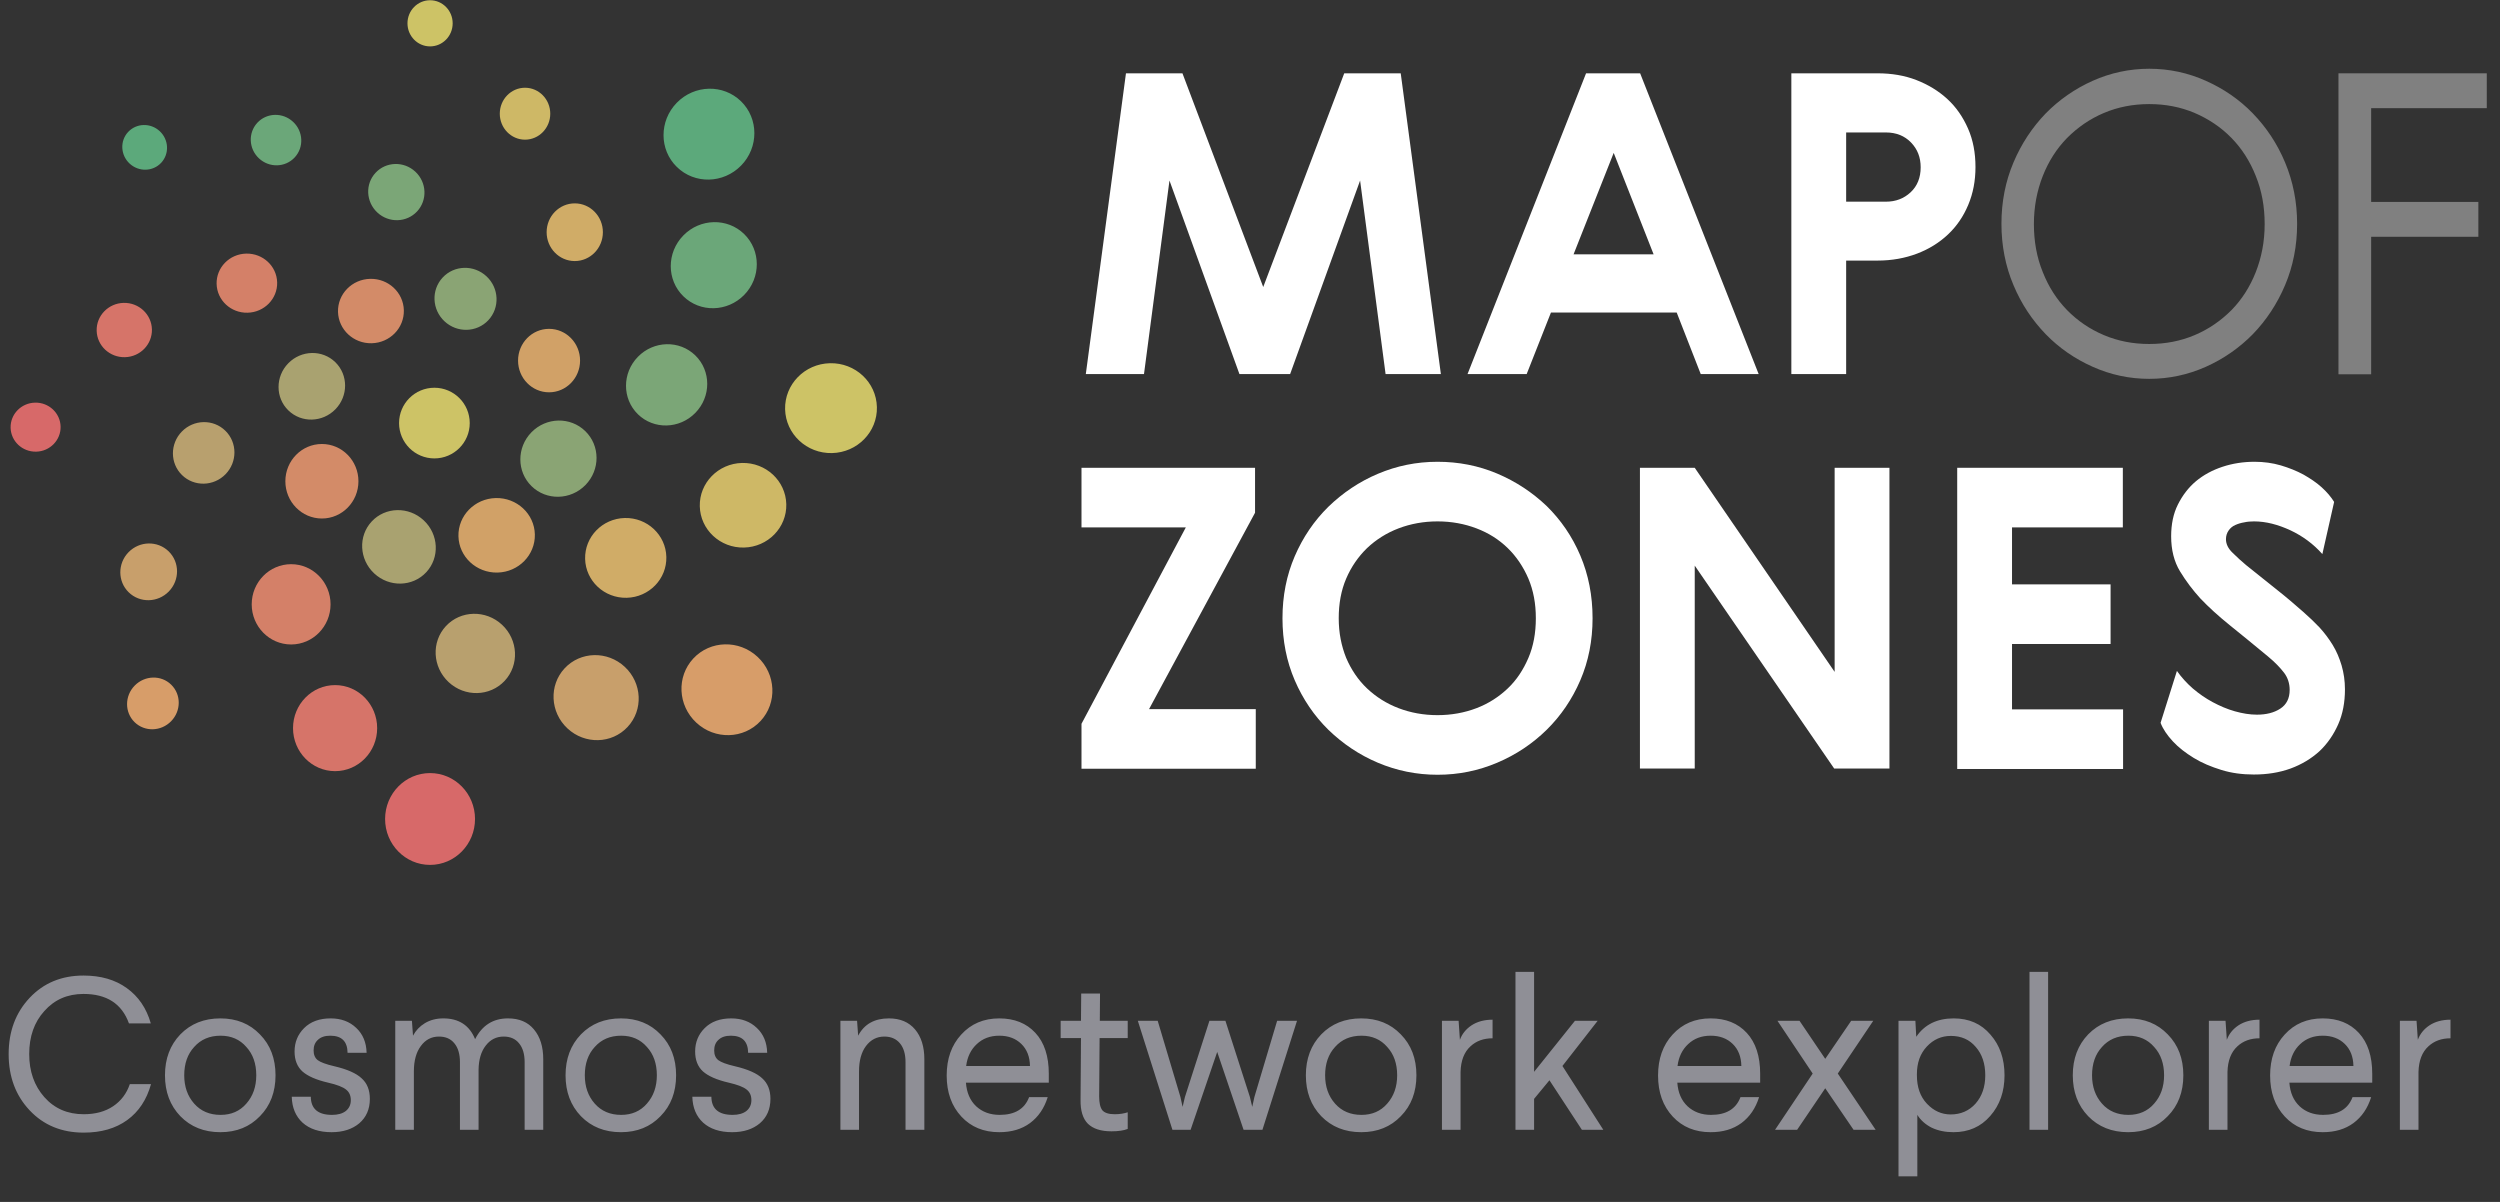 <svg width="104" height="50" viewBox="0 0 104 50" fill="none" xmlns="http://www.w3.org/2000/svg">
<rect x="0" y="0" width="104" height="50" fill="#333333" stroke="none"/>
<g clip-path="url(#clip0_1985_4015)">
<path d="M55.92 3.05H58.27L59.94 15.56H57.64L56.58 7.51L53.67 15.56H51.56L48.65 7.51L47.59 15.56H45.17L46.84 3.05H49.19L52.55 11.94L55.92 3.05Z" fill="white"/>
<path d="M73.16 15.56H70.75L69.75 13H64.52L63.51 15.56H61.05L65.98 3.05H68.23L73.16 15.56ZM65.46 10.58H68.79L67.13 6.36L65.46 10.58Z" fill="white"/>
<path d="M78.111 3.05C78.691 3.05 79.231 3.14 79.721 3.33C80.21 3.52 80.641 3.78 81.01 4.12C81.38 4.46 81.66 4.87 81.871 5.35C82.081 5.83 82.18 6.36 82.18 6.95C82.18 7.52 82.081 8.04 81.88 8.52C81.68 9 81.4 9.41 81.04 9.75C80.68 10.09 80.251 10.36 79.751 10.55C79.251 10.74 78.701 10.84 78.111 10.84H76.8V15.56H74.52V3.05H78.111ZM76.8 5.51V8.39H78.451C78.861 8.39 79.201 8.26 79.481 8C79.76 7.74 79.9 7.39 79.9 6.96C79.9 6.55 79.77 6.21 79.501 5.93C79.231 5.65 78.88 5.51 78.451 5.51H76.8Z" fill="white"/>
<path d="M91.76 15.26C91.02 15.59 90.23 15.76 89.41 15.76C88.58 15.76 87.8 15.59 87.06 15.26C86.32 14.93 85.66 14.48 85.1 13.9C84.54 13.32 84.09 12.65 83.76 11.86C83.43 11.08 83.26 10.22 83.26 9.31C83.26 8.39 83.43 7.54 83.76 6.76C84.09 5.98 84.54 5.3 85.1 4.72C85.66 4.15 86.32 3.69 87.06 3.36C87.8 3.03 88.59 2.86 89.41 2.86C90.24 2.86 91.02 3.03 91.76 3.36C92.5 3.69 93.16 4.14 93.72 4.72C94.28 5.3 94.73 5.97 95.06 6.76C95.39 7.55 95.56 8.4 95.56 9.31C95.56 10.23 95.39 11.08 95.06 11.86C94.73 12.64 94.28 13.32 93.72 13.9C93.16 14.47 92.5 14.93 91.76 15.26ZM91.3 4.7C90.71 4.45 90.08 4.33 89.41 4.33C88.74 4.33 88.11 4.45 87.52 4.7C86.93 4.95 86.43 5.3 85.99 5.74C85.56 6.18 85.22 6.71 84.98 7.32C84.74 7.93 84.61 8.6 84.61 9.32C84.61 10.04 84.73 10.71 84.98 11.32C85.22 11.93 85.56 12.46 85.99 12.9C86.42 13.34 86.93 13.69 87.52 13.94C88.11 14.19 88.74 14.31 89.41 14.31C90.08 14.31 90.71 14.19 91.3 13.94C91.89 13.69 92.39 13.34 92.83 12.9C93.26 12.46 93.6 11.93 93.84 11.32C94.08 10.71 94.21 10.05 94.21 9.32C94.21 8.6 94.09 7.93 93.84 7.32C93.6 6.71 93.26 6.18 92.83 5.74C92.39 5.29 91.88 4.95 91.3 4.7Z" fill="#808080"/>
<path d="M97.28 3.05H103.45V4.5H98.64V8.4H103.1V9.85H98.64V15.57H97.28V3.05Z" fill="#808080"/>
<path d="M44.99 19.46H52.21V21.33L47.8 29.5H52.24V31.98H44.99V30.11L49.33 21.94H44.99V19.46Z" fill="white"/>
<path d="M57.321 19.71C58.101 19.38 58.921 19.21 59.801 19.21C60.671 19.21 61.501 19.37 62.281 19.7C63.061 20.03 63.741 20.48 64.341 21.05C64.931 21.63 65.401 22.31 65.741 23.11C66.081 23.91 66.251 24.78 66.251 25.72C66.251 26.65 66.081 27.51 65.741 28.3C65.401 29.09 64.931 29.78 64.341 30.36C63.751 30.94 63.061 31.4 62.281 31.73C61.501 32.06 60.681 32.23 59.801 32.23C58.931 32.23 58.101 32.06 57.321 31.73C56.541 31.4 55.861 30.94 55.261 30.36C54.671 29.78 54.201 29.09 53.861 28.3C53.521 27.51 53.351 26.65 53.351 25.72C53.351 24.79 53.521 23.93 53.861 23.14C54.201 22.35 54.671 21.66 55.261 21.08C55.861 20.5 56.541 20.04 57.321 19.71ZM61.421 21.98C60.921 21.79 60.381 21.69 59.801 21.69C59.221 21.69 58.681 21.79 58.181 21.98C57.681 22.17 57.241 22.45 56.871 22.8C56.501 23.16 56.211 23.58 56.001 24.07C55.791 24.56 55.691 25.11 55.691 25.72C55.691 26.33 55.801 26.87 56.001 27.37C56.211 27.86 56.501 28.29 56.871 28.64C57.241 28.99 57.681 29.27 58.181 29.46C58.681 29.65 59.221 29.75 59.801 29.75C60.381 29.75 60.921 29.65 61.421 29.46C61.921 29.27 62.351 28.99 62.721 28.64C63.091 28.29 63.371 27.86 63.581 27.37C63.791 26.88 63.891 26.33 63.891 25.72C63.891 25.11 63.791 24.57 63.581 24.07C63.371 23.58 63.081 23.15 62.721 22.8C62.351 22.44 61.921 22.17 61.421 21.98Z" fill="white"/>
<path d="M68.221 19.46H70.501L76.321 27.95V19.46H78.601V31.97H76.301L70.501 23.53V31.97H68.221V19.46Z" fill="white"/>
<path d="M81.41 19.46H88.31V21.94H83.7V24.31H87.8V26.79H83.7V29.51H88.32V31.99H81.42V19.46H81.41Z" fill="white"/>
<path d="M96.61 23.05C96.24 22.63 95.79 22.3 95.28 22.06C94.76 21.82 94.26 21.69 93.77 21.69C93.63 21.69 93.49 21.7 93.36 21.73C93.23 21.75 93.1 21.79 92.99 21.84C92.87 21.89 92.78 21.97 92.71 22.07C92.64 22.17 92.6 22.29 92.6 22.43C92.6 22.63 92.69 22.82 92.88 23C93.07 23.19 93.25 23.35 93.44 23.51C93.93 23.9 94.36 24.25 94.74 24.55C95.12 24.85 95.47 25.15 95.81 25.45C96.05 25.66 96.28 25.88 96.49 26.1C96.7 26.33 96.88 26.57 97.04 26.83C97.2 27.09 97.32 27.38 97.41 27.68C97.5 27.99 97.55 28.32 97.55 28.68C97.55 29.21 97.46 29.7 97.27 30.13C97.08 30.56 96.82 30.94 96.49 31.25C96.15 31.56 95.75 31.8 95.29 31.97C94.82 32.14 94.31 32.22 93.76 32.22C93.28 32.22 92.83 32.16 92.41 32.03C91.99 31.9 91.6 31.74 91.26 31.53C90.92 31.32 90.63 31.1 90.39 30.84C90.15 30.58 89.98 30.33 89.88 30.07L90.56 27.91C90.75 28.18 90.97 28.42 91.22 28.64C91.48 28.86 91.75 29.05 92.05 29.21C92.35 29.37 92.65 29.5 92.97 29.59C93.29 29.68 93.59 29.73 93.89 29.73C94.27 29.73 94.6 29.65 94.86 29.48C95.12 29.31 95.25 29.05 95.25 28.7C95.25 28.43 95.17 28.19 95.02 27.99C94.86 27.78 94.64 27.55 94.35 27.31C93.76 26.82 93.23 26.39 92.76 26.01C92.29 25.63 91.88 25.26 91.53 24.89C91.22 24.55 90.94 24.18 90.69 23.77C90.44 23.36 90.32 22.87 90.32 22.31C90.32 21.81 90.41 21.37 90.6 20.99C90.79 20.61 91.04 20.28 91.35 20.02C91.66 19.76 92.03 19.56 92.45 19.42C92.87 19.28 93.32 19.21 93.79 19.21C94.17 19.21 94.54 19.26 94.88 19.36C95.22 19.46 95.54 19.59 95.82 19.74C96.1 19.9 96.36 20.07 96.58 20.27C96.8 20.47 96.97 20.67 97.1 20.88L96.61 23.05Z" fill="white"/>
<path d="M17.891 1.93C18.41 1.93 18.831 1.5 18.831 0.97C18.831 0.44 18.41 0.01 17.891 0.01C17.372 0.01 16.951 0.44 16.951 0.97C16.951 1.5 17.372 1.93 17.891 1.93Z" fill="#CDC366"/>
<path d="M21.841 5.81C22.421 5.81 22.891 5.326 22.891 4.73C22.891 4.133 22.421 3.65 21.841 3.65C21.261 3.65 20.791 4.133 20.791 4.73C20.791 5.326 21.261 5.81 21.841 5.81Z" fill="#CEB866"/>
<path d="M23.91 10.86C24.556 10.86 25.08 10.323 25.08 9.66C25.08 8.997 24.556 8.46 23.91 8.46C23.264 8.46 22.74 8.997 22.74 9.66C22.74 10.323 23.264 10.86 23.91 10.86Z" fill="#D0AC67"/>
<path d="M22.841 16.32C23.553 16.32 24.131 15.729 24.131 15C24.131 14.271 23.553 13.68 22.841 13.68C22.128 13.68 21.551 14.271 21.551 15C21.551 15.729 22.128 16.32 22.841 16.32Z" fill="#D1A167"/>
<path d="M13.391 21.57C14.231 21.57 14.911 20.876 14.911 20.02C14.911 19.164 14.231 18.47 13.391 18.47C12.552 18.47 11.871 19.164 11.871 20.02C11.871 20.876 12.552 21.57 13.391 21.57Z" fill="#D38B68"/>
<path d="M12.111 26.81C13.016 26.81 13.751 26.062 13.751 25.14C13.751 24.218 13.016 23.47 12.111 23.47C11.205 23.47 10.471 24.218 10.471 25.14C10.471 26.062 11.205 26.81 12.111 26.81Z" fill="#D48068"/>
<path d="M13.94 32.08C14.907 32.08 15.69 31.279 15.69 30.29C15.69 29.301 14.907 28.5 13.94 28.5C12.974 28.5 12.19 29.301 12.19 30.29C12.19 31.279 12.974 32.08 13.94 32.08Z" fill="#D67469"/>
<path d="M17.89 35.98C18.923 35.98 19.761 35.125 19.761 34.07C19.761 33.015 18.923 32.16 17.89 32.16C16.858 32.16 16.02 33.015 16.02 34.07C16.02 35.125 16.858 35.98 17.89 35.98Z" fill="#D76969"/>
<path d="M30.83 6.887C31.567 6.133 31.566 4.936 30.827 4.214C30.088 3.493 28.892 3.52 28.155 4.274C27.418 5.029 27.419 6.226 28.158 6.947C28.897 7.669 30.093 7.642 30.83 6.887Z" fill="#5CA97B"/>
<path d="M30.959 12.268C31.658 11.553 31.657 10.42 30.958 9.737C30.258 9.054 29.125 9.08 28.427 9.795C27.728 10.51 27.729 11.643 28.428 12.326C29.128 13.01 30.261 12.983 30.959 12.268Z" fill="#6BA779"/>
<path d="M28.926 17.176C29.586 16.501 29.586 15.431 28.926 14.786C28.266 14.142 27.196 14.167 26.537 14.843C25.877 15.518 25.877 16.588 26.537 17.233C27.196 17.877 28.266 17.852 28.926 17.176Z" fill="#7BA677"/>
<path d="M24.355 20.177C24.972 19.545 24.97 18.541 24.349 17.936C23.729 17.33 22.726 17.351 22.108 17.983C21.491 18.616 21.493 19.619 22.113 20.225C22.734 20.831 23.737 20.809 24.355 20.177Z" fill="#8AA474"/>
<path d="M13.952 17.027C14.492 16.474 14.491 15.597 13.95 15.068C13.409 14.54 12.532 14.559 11.992 15.113C11.452 15.666 11.453 16.543 11.994 17.071C12.535 17.6 13.412 17.58 13.952 17.027Z" fill="#A9A270"/>
<path d="M9.382 19.728C9.879 19.218 9.876 18.408 9.374 17.918C8.873 17.427 8.062 17.443 7.564 17.953C7.067 18.463 7.07 19.273 7.572 19.763C8.073 20.253 8.884 20.238 9.382 19.728Z" fill="#B8A06E"/>
<path d="M7.022 24.606C7.481 24.136 7.479 23.389 7.017 22.937C6.554 22.486 5.807 22.501 5.348 22.971C4.889 23.441 4.891 24.188 5.354 24.64C5.816 25.091 6.563 25.076 7.022 24.606Z" fill="#C89F6B"/>
<path d="M7.119 30.003C7.54 29.572 7.541 28.892 7.122 28.483C6.704 28.073 6.023 28.091 5.602 28.522C5.182 28.952 5.18 29.633 5.599 30.042C6.018 30.451 6.698 30.434 7.119 30.003Z" fill="#D79D69"/>
<path d="M34.614 18.848C35.669 18.823 36.504 17.966 36.479 16.934C36.455 15.901 35.58 15.085 34.526 15.11C33.471 15.134 32.636 15.992 32.66 17.024C32.685 18.057 33.56 18.873 34.614 18.848Z" fill="#CDC366"/>
<path d="M30.952 22.778C31.946 22.755 32.733 21.948 32.71 20.976C32.687 20.004 31.863 19.236 30.869 19.259C29.875 19.283 29.088 20.09 29.111 21.061C29.134 22.033 29.958 22.802 30.952 22.778Z" fill="#CEB866"/>
<path d="M26.07 24.868C27.003 24.846 27.742 24.085 27.72 23.169C27.698 22.252 26.924 21.527 25.991 21.549C25.058 21.571 24.319 22.332 24.341 23.249C24.363 24.165 25.137 24.89 26.07 24.868Z" fill="#D0AC67"/>
<path d="M20.697 23.819C21.575 23.798 22.27 23.087 22.25 22.231C22.23 21.375 21.502 20.699 20.624 20.719C19.746 20.74 19.051 21.451 19.071 22.307C19.091 23.162 19.819 23.839 20.697 23.819Z" fill="#D1A167"/>
<path d="M15.462 14.279C16.219 14.261 16.818 13.647 16.8 12.907C16.783 12.167 16.155 11.582 15.399 11.6C14.643 11.617 14.043 12.232 14.061 12.972C14.079 13.711 14.706 14.297 15.462 14.279Z" fill="#D38B68"/>
<path d="M10.299 13.009C10.995 12.993 11.546 12.429 11.53 11.75C11.514 11.071 10.937 10.534 10.241 10.55C9.545 10.566 8.995 11.13 9.011 11.809C9.027 12.489 9.604 13.026 10.299 13.009Z" fill="#D48068"/>
<path d="M5.197 14.859C5.832 14.844 6.335 14.326 6.32 13.702C6.305 13.079 5.779 12.585 5.144 12.6C4.509 12.615 4.006 13.133 4.021 13.757C4.036 14.381 4.562 14.874 5.197 14.859Z" fill="#D67469"/>
<path d="M1.505 18.789C2.079 18.776 2.534 18.308 2.521 17.745C2.507 17.182 2.031 16.736 1.457 16.75C0.882 16.763 0.428 17.231 0.441 17.794C0.455 18.357 0.931 18.803 1.505 18.789Z" fill="#D76969"/>
<path d="M31.638 29.995C32.342 29.24 32.287 28.044 31.515 27.325C30.743 26.606 29.547 26.636 28.843 27.392C28.139 28.148 28.194 29.343 28.966 30.062C29.738 30.781 30.934 30.751 31.638 29.995Z" fill="#D79D69"/>
<path d="M26.108 30.241C26.767 29.534 26.715 28.415 25.991 27.741C25.268 27.067 24.148 27.094 23.489 27.801C22.83 28.509 22.882 29.628 23.606 30.302C24.329 30.976 25.45 30.949 26.108 30.241Z" fill="#C89F6B"/>
<path d="M20.996 28.321C21.609 27.662 21.559 26.619 20.885 25.99C20.21 25.361 19.165 25.386 18.551 26.044C17.938 26.703 17.988 27.747 18.663 28.376C19.337 29.004 20.382 28.98 20.996 28.321Z" fill="#B8A06E"/>
<path d="M17.731 23.806C18.3 23.196 18.253 22.228 17.626 21.645C17 21.061 16.031 21.083 15.463 21.693C14.894 22.303 14.941 23.271 15.568 23.855C16.194 24.438 17.163 24.416 17.731 23.806Z" fill="#A9A270"/>
<path d="M20.317 13.318C20.799 12.8 20.764 11.984 20.238 11.495C19.713 11.005 18.896 11.028 18.414 11.546C17.933 12.063 17.968 12.879 18.493 13.368C19.019 13.858 19.835 13.835 20.317 13.318Z" fill="#8AA474"/>
<path d="M17.351 8.795C17.787 8.326 17.755 7.586 17.278 7.142C16.801 6.698 16.06 6.718 15.624 7.187C15.187 7.655 15.22 8.395 15.697 8.84C16.173 9.284 16.914 9.264 17.351 8.795Z" fill="#7BA677"/>
<path d="M12.258 6.55C12.65 6.13 12.62 5.466 12.191 5.067C11.763 4.668 11.098 4.685 10.707 5.105C10.315 5.526 10.345 6.19 10.774 6.589C11.202 6.988 11.867 6.971 12.258 6.55Z" fill="#6BA779"/>
<path d="M6.706 6.771C7.052 6.399 7.025 5.811 6.645 5.457C6.265 5.103 5.677 5.118 5.33 5.49C4.984 5.861 5.011 6.45 5.391 6.804C5.771 7.157 6.36 7.143 6.706 6.771Z" fill="#5CA97B"/>
<path d="M18.071 19.07C18.882 19.07 19.541 18.412 19.541 17.6C19.541 16.788 18.882 16.13 18.071 16.13C17.259 16.13 16.601 16.788 16.601 17.6C16.601 18.412 17.259 19.07 18.071 19.07Z" fill="#CDC366"/>
</g>
<path d="M3.474 40.583C4.194 40.583 4.794 40.757 5.274 41.105C5.76 41.453 6.093 41.942 6.273 42.572H5.364C5.07 41.756 4.44 41.348 3.474 41.348C2.808 41.348 2.265 41.585 1.845 42.059C1.425 42.521 1.215 43.118 1.215 43.85C1.215 44.57 1.425 45.167 1.845 45.641C2.265 46.115 2.811 46.352 3.483 46.352C3.969 46.352 4.377 46.241 4.707 46.019C5.037 45.797 5.268 45.491 5.4 45.101H6.282C6.102 45.749 5.772 46.247 5.292 46.595C4.812 46.943 4.209 47.117 3.483 47.117C2.565 47.117 1.815 46.808 1.233 46.19C0.651 45.572 0.36 44.792 0.36 43.85C0.36 42.908 0.651 42.128 1.233 41.51C1.815 40.892 2.562 40.583 3.474 40.583ZM9.167 42.365C9.839 42.365 10.388 42.587 10.814 43.031C11.246 43.469 11.462 44.036 11.462 44.732C11.462 45.428 11.246 45.995 10.814 46.433C10.388 46.877 9.839 47.099 9.167 47.099C8.489 47.099 7.934 46.877 7.502 46.433C7.076 45.989 6.863 45.422 6.863 44.732C6.863 44.042 7.076 43.475 7.502 43.031C7.934 42.587 8.489 42.365 9.167 42.365ZM9.176 43.085C8.72 43.085 8.354 43.241 8.078 43.553C7.802 43.853 7.664 44.246 7.664 44.732C7.664 45.206 7.802 45.599 8.078 45.911C8.354 46.223 8.72 46.379 9.176 46.379C9.62 46.379 9.977 46.223 10.247 45.911C10.523 45.599 10.661 45.206 10.661 44.732C10.661 44.246 10.523 43.853 10.247 43.553C9.977 43.241 9.62 43.085 9.176 43.085ZM13.757 42.365C14.189 42.365 14.543 42.497 14.819 42.761C15.095 43.019 15.239 43.364 15.251 43.796H14.459C14.453 43.322 14.213 43.085 13.739 43.085C13.517 43.085 13.346 43.142 13.226 43.256C13.106 43.364 13.046 43.511 13.046 43.697C13.046 43.877 13.103 44.012 13.217 44.102C13.337 44.192 13.565 44.276 13.901 44.354C14.441 44.48 14.822 44.648 15.044 44.858C15.272 45.062 15.386 45.347 15.386 45.713C15.386 46.139 15.239 46.478 14.945 46.73C14.651 46.976 14.267 47.099 13.793 47.099C13.283 47.099 12.881 46.967 12.587 46.703C12.299 46.439 12.149 46.079 12.137 45.623H12.929C12.935 46.127 13.229 46.379 13.811 46.379C14.057 46.379 14.249 46.325 14.387 46.217C14.525 46.103 14.594 45.953 14.594 45.767C14.594 45.575 14.528 45.428 14.396 45.326C14.264 45.218 14.015 45.122 13.649 45.038C13.157 44.924 12.8 44.768 12.578 44.57C12.362 44.372 12.254 44.096 12.254 43.742C12.254 43.358 12.386 43.034 12.65 42.77C12.92 42.5 13.289 42.365 13.757 42.365ZM21.132 42.365C21.6 42.365 21.96 42.518 22.212 42.824C22.47 43.13 22.599 43.544 22.599 44.066V47H21.825V44.192C21.825 43.85 21.747 43.586 21.591 43.4C21.441 43.214 21.228 43.121 20.952 43.121C20.646 43.121 20.397 43.247 20.205 43.499C20.013 43.745 19.914 44.081 19.908 44.507V47H19.134V44.192C19.134 43.85 19.056 43.586 18.9 43.4C18.75 43.214 18.537 43.121 18.261 43.121C17.949 43.121 17.697 43.253 17.505 43.517C17.313 43.775 17.217 44.126 17.217 44.57V47H16.443V42.464H17.136L17.181 43.085C17.295 42.869 17.46 42.695 17.676 42.563C17.898 42.431 18.153 42.365 18.441 42.365C19.089 42.365 19.53 42.653 19.764 43.229C20.058 42.653 20.514 42.365 21.132 42.365ZM25.831 42.365C26.503 42.365 27.052 42.587 27.478 43.031C27.91 43.469 28.126 44.036 28.126 44.732C28.126 45.428 27.91 45.995 27.478 46.433C27.052 46.877 26.503 47.099 25.831 47.099C25.153 47.099 24.598 46.877 24.166 46.433C23.74 45.989 23.527 45.422 23.527 44.732C23.527 44.042 23.74 43.475 24.166 43.031C24.598 42.587 25.153 42.365 25.831 42.365ZM25.84 43.085C25.384 43.085 25.018 43.241 24.742 43.553C24.466 43.853 24.328 44.246 24.328 44.732C24.328 45.206 24.466 45.599 24.742 45.911C25.018 46.223 25.384 46.379 25.84 46.379C26.284 46.379 26.641 46.223 26.911 45.911C27.187 45.599 27.325 45.206 27.325 44.732C27.325 44.246 27.187 43.853 26.911 43.553C26.641 43.241 26.284 43.085 25.84 43.085ZM30.421 42.365C30.853 42.365 31.207 42.497 31.483 42.761C31.759 43.019 31.903 43.364 31.915 43.796H31.123C31.117 43.322 30.877 43.085 30.403 43.085C30.181 43.085 30.01 43.142 29.89 43.256C29.77 43.364 29.71 43.511 29.71 43.697C29.71 43.877 29.767 44.012 29.881 44.102C30.001 44.192 30.229 44.276 30.565 44.354C31.105 44.48 31.486 44.648 31.708 44.858C31.936 45.062 32.05 45.347 32.05 45.713C32.05 46.139 31.903 46.478 31.609 46.73C31.315 46.976 30.931 47.099 30.457 47.099C29.947 47.099 29.545 46.967 29.251 46.703C28.963 46.439 28.813 46.079 28.801 45.623H29.593C29.599 46.127 29.893 46.379 30.475 46.379C30.721 46.379 30.913 46.325 31.051 46.217C31.189 46.103 31.258 45.953 31.258 45.767C31.258 45.575 31.192 45.428 31.06 45.326C30.928 45.218 30.679 45.122 30.313 45.038C29.821 44.924 29.464 44.768 29.242 44.57C29.026 44.372 28.918 44.096 28.918 43.742C28.918 43.358 29.05 43.034 29.314 42.77C29.584 42.5 29.953 42.365 30.421 42.365ZM36.977 42.365C37.445 42.365 37.808 42.518 38.066 42.824C38.324 43.13 38.453 43.544 38.453 44.066V47H37.67V44.192C37.67 43.85 37.592 43.586 37.436 43.4C37.28 43.214 37.064 43.121 36.788 43.121C36.476 43.121 36.221 43.253 36.023 43.517C35.831 43.775 35.735 44.126 35.735 44.57V47H34.961V42.464H35.654L35.699 43.085C35.951 42.605 36.377 42.365 36.977 42.365ZM41.569 42.365C42.199 42.365 42.7 42.566 43.072 42.968C43.444 43.37 43.63 43.937 43.63 44.669V45.038H40.183C40.213 45.452 40.354 45.779 40.606 46.019C40.864 46.259 41.191 46.379 41.587 46.379C42.217 46.379 42.625 46.133 42.811 45.641H43.585C43.441 46.103 43.195 46.463 42.847 46.721C42.505 46.973 42.079 47.099 41.569 47.099C40.921 47.099 40.396 46.883 39.994 46.451C39.586 46.013 39.382 45.443 39.382 44.741C39.382 44.045 39.583 43.478 39.985 43.04C40.393 42.59 40.921 42.365 41.569 42.365ZM42.487 43.427C42.253 43.199 41.947 43.085 41.569 43.085C41.191 43.085 40.879 43.202 40.633 43.436C40.387 43.664 40.24 43.967 40.192 44.345H42.847C42.841 43.961 42.721 43.655 42.487 43.427ZM44.978 41.33H45.761L45.752 42.464H46.913V43.184H45.743L45.725 45.614C45.725 45.884 45.77 46.076 45.86 46.19C45.956 46.298 46.127 46.352 46.373 46.352C46.571 46.352 46.751 46.325 46.913 46.271V46.964C46.745 47.03 46.52 47.063 46.238 47.063C45.8 47.063 45.473 46.958 45.257 46.748C45.047 46.538 44.945 46.208 44.951 45.758L44.969 43.184H44.123V42.464H44.969L44.978 41.33ZM53.129 42.464H53.956L52.517 47H51.733L50.636 43.76L49.529 47H48.773L47.333 42.464H48.16L49.105 45.632L49.196 46.046L49.294 45.632L50.312 42.464H50.977L51.995 45.632L52.093 46.046L52.184 45.632L53.129 42.464ZM56.628 42.365C57.3 42.365 57.849 42.587 58.275 43.031C58.707 43.469 58.923 44.036 58.923 44.732C58.923 45.428 58.707 45.995 58.275 46.433C57.849 46.877 57.3 47.099 56.628 47.099C55.95 47.099 55.395 46.877 54.963 46.433C54.537 45.989 54.324 45.422 54.324 44.732C54.324 44.042 54.537 43.475 54.963 43.031C55.395 42.587 55.95 42.365 56.628 42.365ZM56.637 43.085C56.181 43.085 55.815 43.241 55.539 43.553C55.263 43.853 55.125 44.246 55.125 44.732C55.125 45.206 55.263 45.599 55.539 45.911C55.815 46.223 56.181 46.379 56.637 46.379C57.081 46.379 57.438 46.223 57.708 45.911C57.984 45.599 58.122 45.206 58.122 44.732C58.122 44.246 57.984 43.853 57.708 43.553C57.438 43.241 57.081 43.085 56.637 43.085ZM62.091 42.419V43.193C61.719 43.193 61.413 43.304 61.173 43.526C60.909 43.766 60.771 44.123 60.759 44.597V47H59.985V42.464H60.678L60.732 43.256C60.822 43.01 60.984 42.809 61.218 42.653C61.458 42.497 61.749 42.419 62.091 42.419ZM63.044 40.43H63.818V44.588L65.519 42.464H66.464L64.997 44.345L66.698 47H65.807L64.457 44.939L63.818 45.713V47H63.044V40.43ZM71.162 42.365C71.792 42.365 72.293 42.566 72.665 42.968C73.037 43.37 73.223 43.937 73.223 44.669V45.038H69.776C69.806 45.452 69.947 45.779 70.199 46.019C70.457 46.259 70.784 46.379 71.18 46.379C71.81 46.379 72.218 46.133 72.404 45.641H73.178C73.034 46.103 72.788 46.463 72.44 46.721C72.098 46.973 71.672 47.099 71.162 47.099C70.514 47.099 69.989 46.883 69.587 46.451C69.179 46.013 68.975 45.443 68.975 44.741C68.975 44.045 69.176 43.478 69.578 43.04C69.986 42.59 70.514 42.365 71.162 42.365ZM72.08 43.427C71.846 43.199 71.54 43.085 71.162 43.085C70.784 43.085 70.472 43.202 70.226 43.436C69.98 43.664 69.833 43.967 69.785 44.345H72.44C72.434 43.961 72.314 43.655 72.08 43.427ZM77.01 42.464H77.928L76.452 44.66L78.027 47H77.109L75.93 45.272L74.76 47H73.842L75.408 44.66L73.941 42.464H74.859L75.93 44.048L77.01 42.464ZM81.273 42.365C81.909 42.365 82.419 42.59 82.803 43.04C83.193 43.484 83.388 44.048 83.388 44.732C83.388 45.41 83.19 45.974 82.794 46.424C82.404 46.874 81.894 47.099 81.264 47.099C80.922 47.099 80.619 47.036 80.355 46.91C80.097 46.778 79.899 46.601 79.761 46.379V48.935H78.978V42.464H79.68L79.716 43.13C80.064 42.62 80.583 42.365 81.273 42.365ZM81.156 43.094C80.766 43.094 80.433 43.241 80.157 43.535C79.881 43.829 79.743 44.213 79.743 44.687V44.732C79.743 45.224 79.881 45.617 80.157 45.911C80.439 46.211 80.769 46.361 81.147 46.361C81.567 46.361 81.912 46.211 82.182 45.911C82.452 45.605 82.587 45.212 82.587 44.732C82.587 44.246 82.455 43.853 82.191 43.553C81.933 43.247 81.588 43.094 81.156 43.094ZM84.427 40.43H85.201V47H84.427V40.43ZM88.532 42.365C89.204 42.365 89.753 42.587 90.179 43.031C90.611 43.469 90.827 44.036 90.827 44.732C90.827 45.428 90.611 45.995 90.179 46.433C89.753 46.877 89.204 47.099 88.532 47.099C87.854 47.099 87.299 46.877 86.867 46.433C86.441 45.989 86.228 45.422 86.228 44.732C86.228 44.042 86.441 43.475 86.867 43.031C87.299 42.587 87.854 42.365 88.532 42.365ZM88.541 43.085C88.085 43.085 87.719 43.241 87.443 43.553C87.167 43.853 87.029 44.246 87.029 44.732C87.029 45.206 87.167 45.599 87.443 45.911C87.719 46.223 88.085 46.379 88.541 46.379C88.985 46.379 89.342 46.223 89.612 45.911C89.888 45.599 90.026 45.206 90.026 44.732C90.026 44.246 89.888 43.853 89.612 43.553C89.342 43.241 88.985 43.085 88.541 43.085ZM93.995 42.419V43.193C93.623 43.193 93.317 43.304 93.077 43.526C92.813 43.766 92.675 44.123 92.663 44.597V47H91.889V42.464H92.582L92.636 43.256C92.726 43.01 92.888 42.809 93.122 42.653C93.362 42.497 93.653 42.419 93.995 42.419ZM96.624 42.365C97.254 42.365 97.755 42.566 98.127 42.968C98.499 43.37 98.685 43.937 98.685 44.669V45.038H95.238C95.268 45.452 95.409 45.779 95.661 46.019C95.919 46.259 96.246 46.379 96.642 46.379C97.272 46.379 97.68 46.133 97.866 45.641H98.64C98.496 46.103 98.25 46.463 97.902 46.721C97.56 46.973 97.134 47.099 96.624 47.099C95.976 47.099 95.451 46.883 95.049 46.451C94.641 46.013 94.437 45.443 94.437 44.741C94.437 44.045 94.638 43.478 95.04 43.04C95.448 42.59 95.976 42.365 96.624 42.365ZM97.542 43.427C97.308 43.199 97.002 43.085 96.624 43.085C96.246 43.085 95.934 43.202 95.688 43.436C95.442 43.664 95.295 43.967 95.247 44.345H97.902C97.896 43.961 97.776 43.655 97.542 43.427ZM101.941 42.419V43.193C101.569 43.193 101.263 43.304 101.023 43.526C100.759 43.766 100.621 44.123 100.609 44.597V47H99.835V42.464H100.528L100.582 43.256C100.672 43.01 100.834 42.809 101.068 42.653C101.308 42.497 101.599 42.419 101.941 42.419Z" fill="#8F8F96"/>
<defs>
<clipPath id="clip0_1985_4015">
<rect width="104" height="36" fill="white"/>
</clipPath>
</defs>
</svg>
